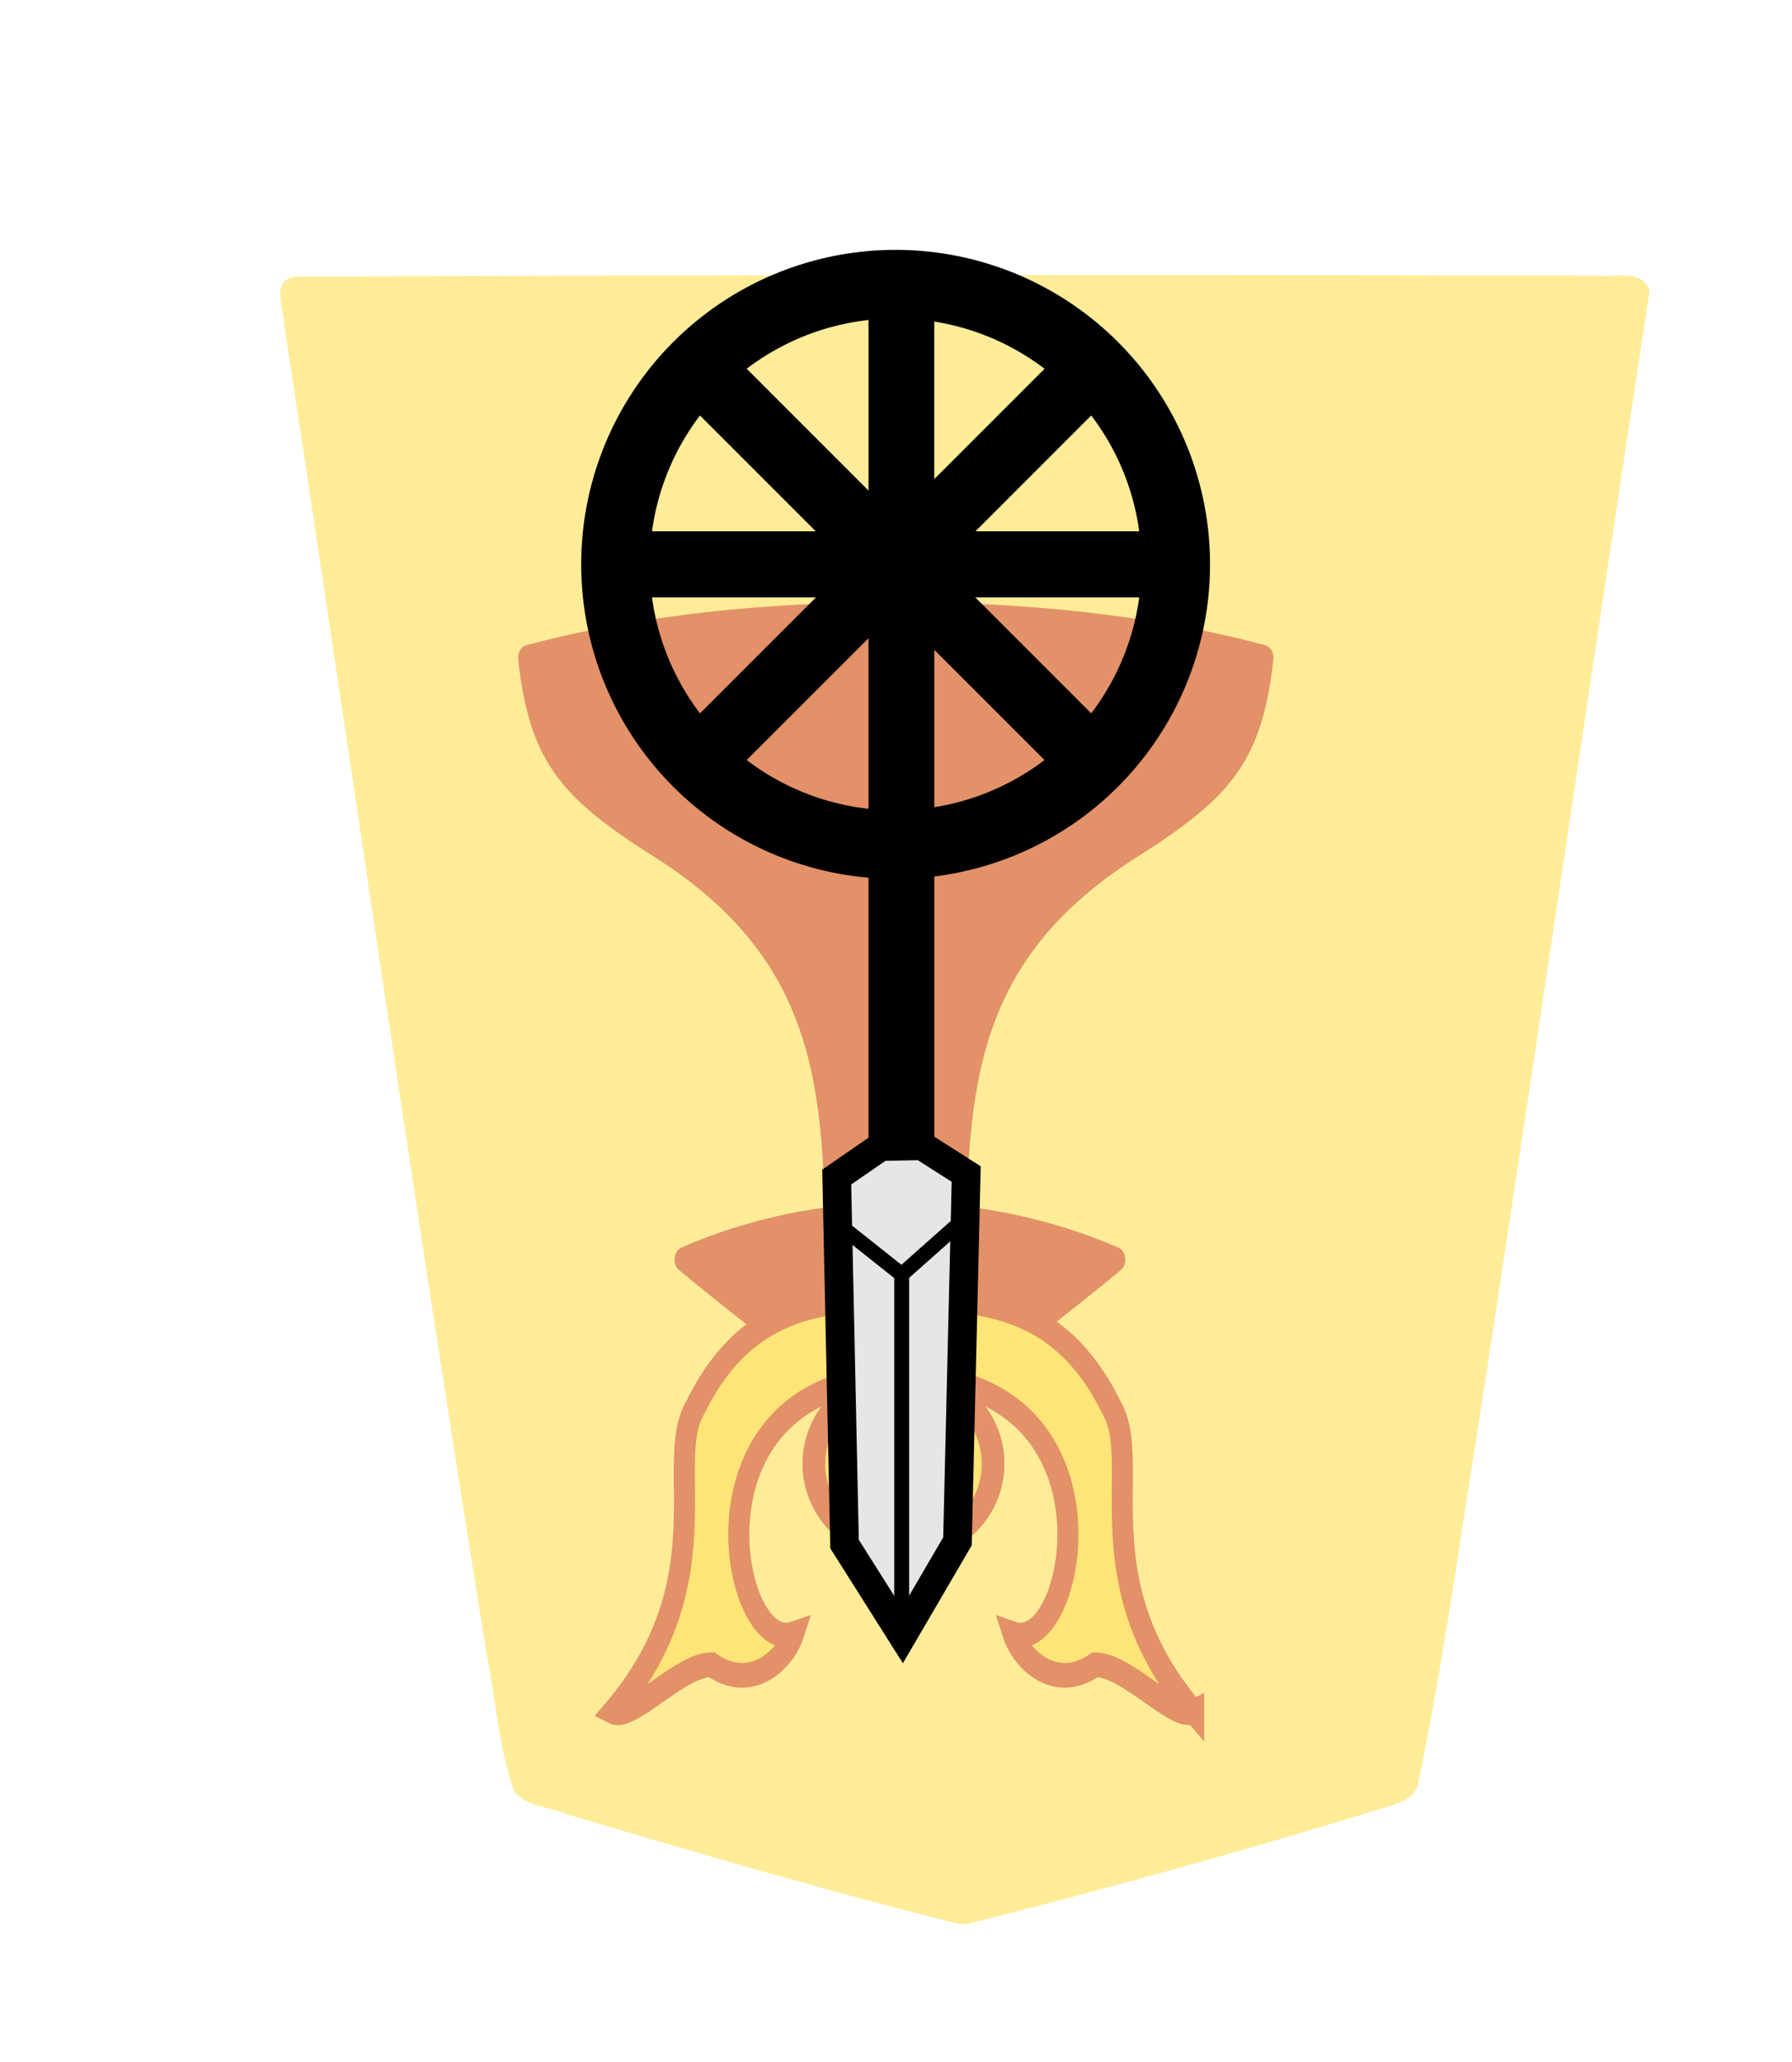<svg xmlns="http://www.w3.org/2000/svg" width="52.157" height="60"><defs><filter id="a"><feGaussianBlur in="SourceAlpha" result="blur" stdDeviation="2"/><feOffset dx="2" dy="2" result="offsetBlur"/><feBlend in="SourceGraphic" in2="offsetBlur"/></filter></defs><g style="display:inline"><g style="fill:#feec99;fill-opacity:1;filter:url(#a)"><path d="M-37.3-31.01a246.49 246.49 0 0 0-12.207 3.395c-.467.163-1.13.263-1.201.865-.71 3.416-1.178 6.885-1.737 10.331-1.73 11.255-3.378 22.528-5.1 33.78.155.682 1.013.424 1.51.48 12.894.025 25.788.03 38.68-.033.672-.156.28-.952.279-1.409-2.011-13.12-3.876-26.263-5.998-39.366-.277-1.356-.348-2.782-.816-4.087-.347-.497-1.073-.468-1.588-.704-3.832-1.137-7.673-2.267-11.55-3.231a.885.885 0 0 0-.271-.021z" style="fill:#feec99;fill-opacity:1" transform="rotate(180 -5.25 11.77) scale(.982)"/></g><g style="display:inline"><g style="opacity:.507"><g style="display:inline;stroke:#000;stroke-width:1.313;stroke-miterlimit:4;stroke-dasharray:none;paint-order:stroke fill markers"><g style="stroke:#000;stroke-width:1.313;stroke-miterlimit:4;stroke-dasharray:none"><path d="M-23.356 44.733c-4.132 8.932-4.332 7.65-13.39 13.799 8.914 3.135 18.701 2.896 26.78 0-9.058-6.15-9.44-5.165-13.39-13.8z" style="fill:#c83737;fill-opacity:1;stroke:#c83737;stroke-width:1.313;stroke-linecap:butt;stroke-linejoin:round;stroke-miterlimit:4;stroke-dasharray:none;stroke-opacity:1;paint-order:stroke fill markers" transform="matrix(-.467 0 0 -.569 15.286 69.957)"/><path d="M-26.818 58.55c-.101 8.756-.37 15.837-11.545 21.428-5.232 2.786-6.963 4.476-7.615 9.333 6.785 1.493 14.837 2.21 22.883 2.179 8.046.031 16.097-.686 22.882-2.18-.651-4.856-2.382-6.546-7.615-9.332-11.174-5.591-11.443-12.672-11.545-21.428-1.24.02-2.481.02-3.722.02s-2.482 0-3.723-.02z" style="fill:#c83737;fill-opacity:1;stroke:#c83737;stroke-width:1.313;stroke-linecap:butt;stroke-linejoin:round;stroke-miterlimit:4;stroke-dasharray:none;stroke-opacity:1;paint-order:stroke fill markers" transform="matrix(-.467 0 0 -.569 15.286 69.957)"/></g></g><g transform="matrix(-.661 0 0 -.661 428.184 125.19)"><path d="M89.878 104.459c71.228 71.229 31.757 135.82 52.51 165.378 28.87 49.947 71.082 59.605 129.342 59.37a65.84 65.84 0 0 0 3.413-.105c1.143.065 2.28.1 3.413.104 58.26.236 100.472-9.422 129.342-59.369 20.753-29.557-18.718-94.15 52.51-165.378-11.605-5.015-42.725 25.605-62.898 25.525-25.612-15.171-47.031 3.08-52.25 16.777 37.838-11.301 70.078 121.468-45.539 137.914-7.067 1.97-16.164 2.514-24.578 2.72-8.414-.206-17.511-.75-24.578-2.72-115.617-16.446-83.377-149.215-45.538-137.914-5.22-13.698-26.64-31.948-52.251-16.777-20.173.08-51.293-30.54-62.898-25.525z" style="display:inline;fill:#fd5;fill-opacity:1;stroke:#c83737;stroke-width:13.427;stroke-linecap:butt;stroke-linejoin:miter;stroke-miterlimit:4;stroke-dasharray:none;stroke-opacity:1" transform="matrix(.069 0 0 .081 589.02 105.58)"/><ellipse cx="608" cy="124.96" rx="3.947" ry="3.818" style="display:inline;opacity:1;fill:#fd5;fill-opacity:1;stroke:#c83737;stroke-width:1;stroke-linecap:butt;stroke-linejoin:miter;stroke-miterlimit:4;stroke-dasharray:none;stroke-opacity:1;paint-order:normal"/></g></g><g style="display:inline;opacity:1;stroke:#000;stroke-width:4.938;stroke-miterlimit:4;stroke-dasharray:none;stroke-opacity:1"><g style="stroke:#000;stroke-width:4.938;stroke-miterlimit:4;stroke-dasharray:none;stroke-opacity:1"><path d="M372.14 1585.471v-265.45h15v265.45z" style="fill:#000;stroke:#000;stroke-width:4.938;stroke-linecap:butt;stroke-linejoin:miter;stroke-miterlimit:4;stroke-dasharray:none;stroke-opacity:1" transform="matrix(-.096 0 0 -.096 62.681 160.554)"/></g><g style="stroke:#000;stroke-width:4.938;stroke-miterlimit:4;stroke-dasharray:none;stroke-opacity:1"><path d="m373.444 1325.142-13.45-8.57 2.65-111.341 16.688-28.568 17.542 27.755 2.373 111.247-13.382 9.224z" style="display:inline;opacity:1;fill:#e6e6e6;fill-opacity:1;stroke:#000;stroke-width:8.694;stroke-linecap:butt;stroke-linejoin:miter;stroke-miterlimit:4;stroke-dasharray:none;stroke-opacity:1" transform="matrix(-.096 0 0 -.096 62.681 160.554)"/><path d="M379.551 1181.017v105.099l16.535 13.127M379.551 1286.116l-16.317 14.496" style="fill:none;stroke:#000;stroke-width:4.516;stroke-linecap:butt;stroke-linejoin:miter;stroke-miterlimit:4;stroke-dasharray:none;stroke-opacity:1" transform="matrix(-.096 0 0 -.096 62.681 160.554)"/></g></g><path d="M19.295 41.675H33.88v1.329H19.295Z" style="display:inline;opacity:1;fill:#000;stroke:#000;stroke-width:.437;stroke-linecap:butt;stroke-linejoin:miter;stroke-miterlimit:4;stroke-dasharray:none;stroke-opacity:1" transform="matrix(-1.089 0 0 -1.089 55.02 62.53)"/><path d="M26.587 33.936a8.403 8.403 0 0 0-8.404 8.403 8.403 8.403 0 0 0 8.404 8.404 8.403 8.403 0 0 0 8.403-8.404 8.403 8.403 0 0 0-8.403-8.403zm0 1.832a6.57 6.57 0 0 1 6.57 6.571 6.57 6.57 0 0 1-6.57 6.57 6.57 6.57 0 0 1-6.571-6.57 6.57 6.57 0 0 1 6.571-6.57z" style="opacity:1;fill:#000;fill-opacity:1;stroke:none;stroke-width:.445;stroke-linecap:square;stroke-linejoin:miter;stroke-miterlimit:4;stroke-dasharray:none;stroke-opacity:1;paint-order:normal" transform="matrix(-1.089 0 0 -1.089 55.02 62.53)"/><path d="M20.453 44.131 30.765 33.82l.94.94L21.391 45.07Z" style="display:inline;opacity:1;fill:#000;stroke:#000;stroke-width:.437;stroke-linecap:butt;stroke-linejoin:miter;stroke-miterlimit:4;stroke-dasharray:none;stroke-opacity:1" transform="matrix(-1.089 0 0 -1.089 54.467 59.38)"/><path d="M21.392 33.82 31.704 44.13l-.94.94-10.311-10.312Z" style="display:inline;opacity:1;fill:#000;stroke:#000;stroke-width:.437;stroke-linecap:butt;stroke-linejoin:miter;stroke-miterlimit:4;stroke-dasharray:none;stroke-opacity:1" transform="matrix(-1.089 0 0 -1.089 54.467 59.38)"/></g></g></svg>